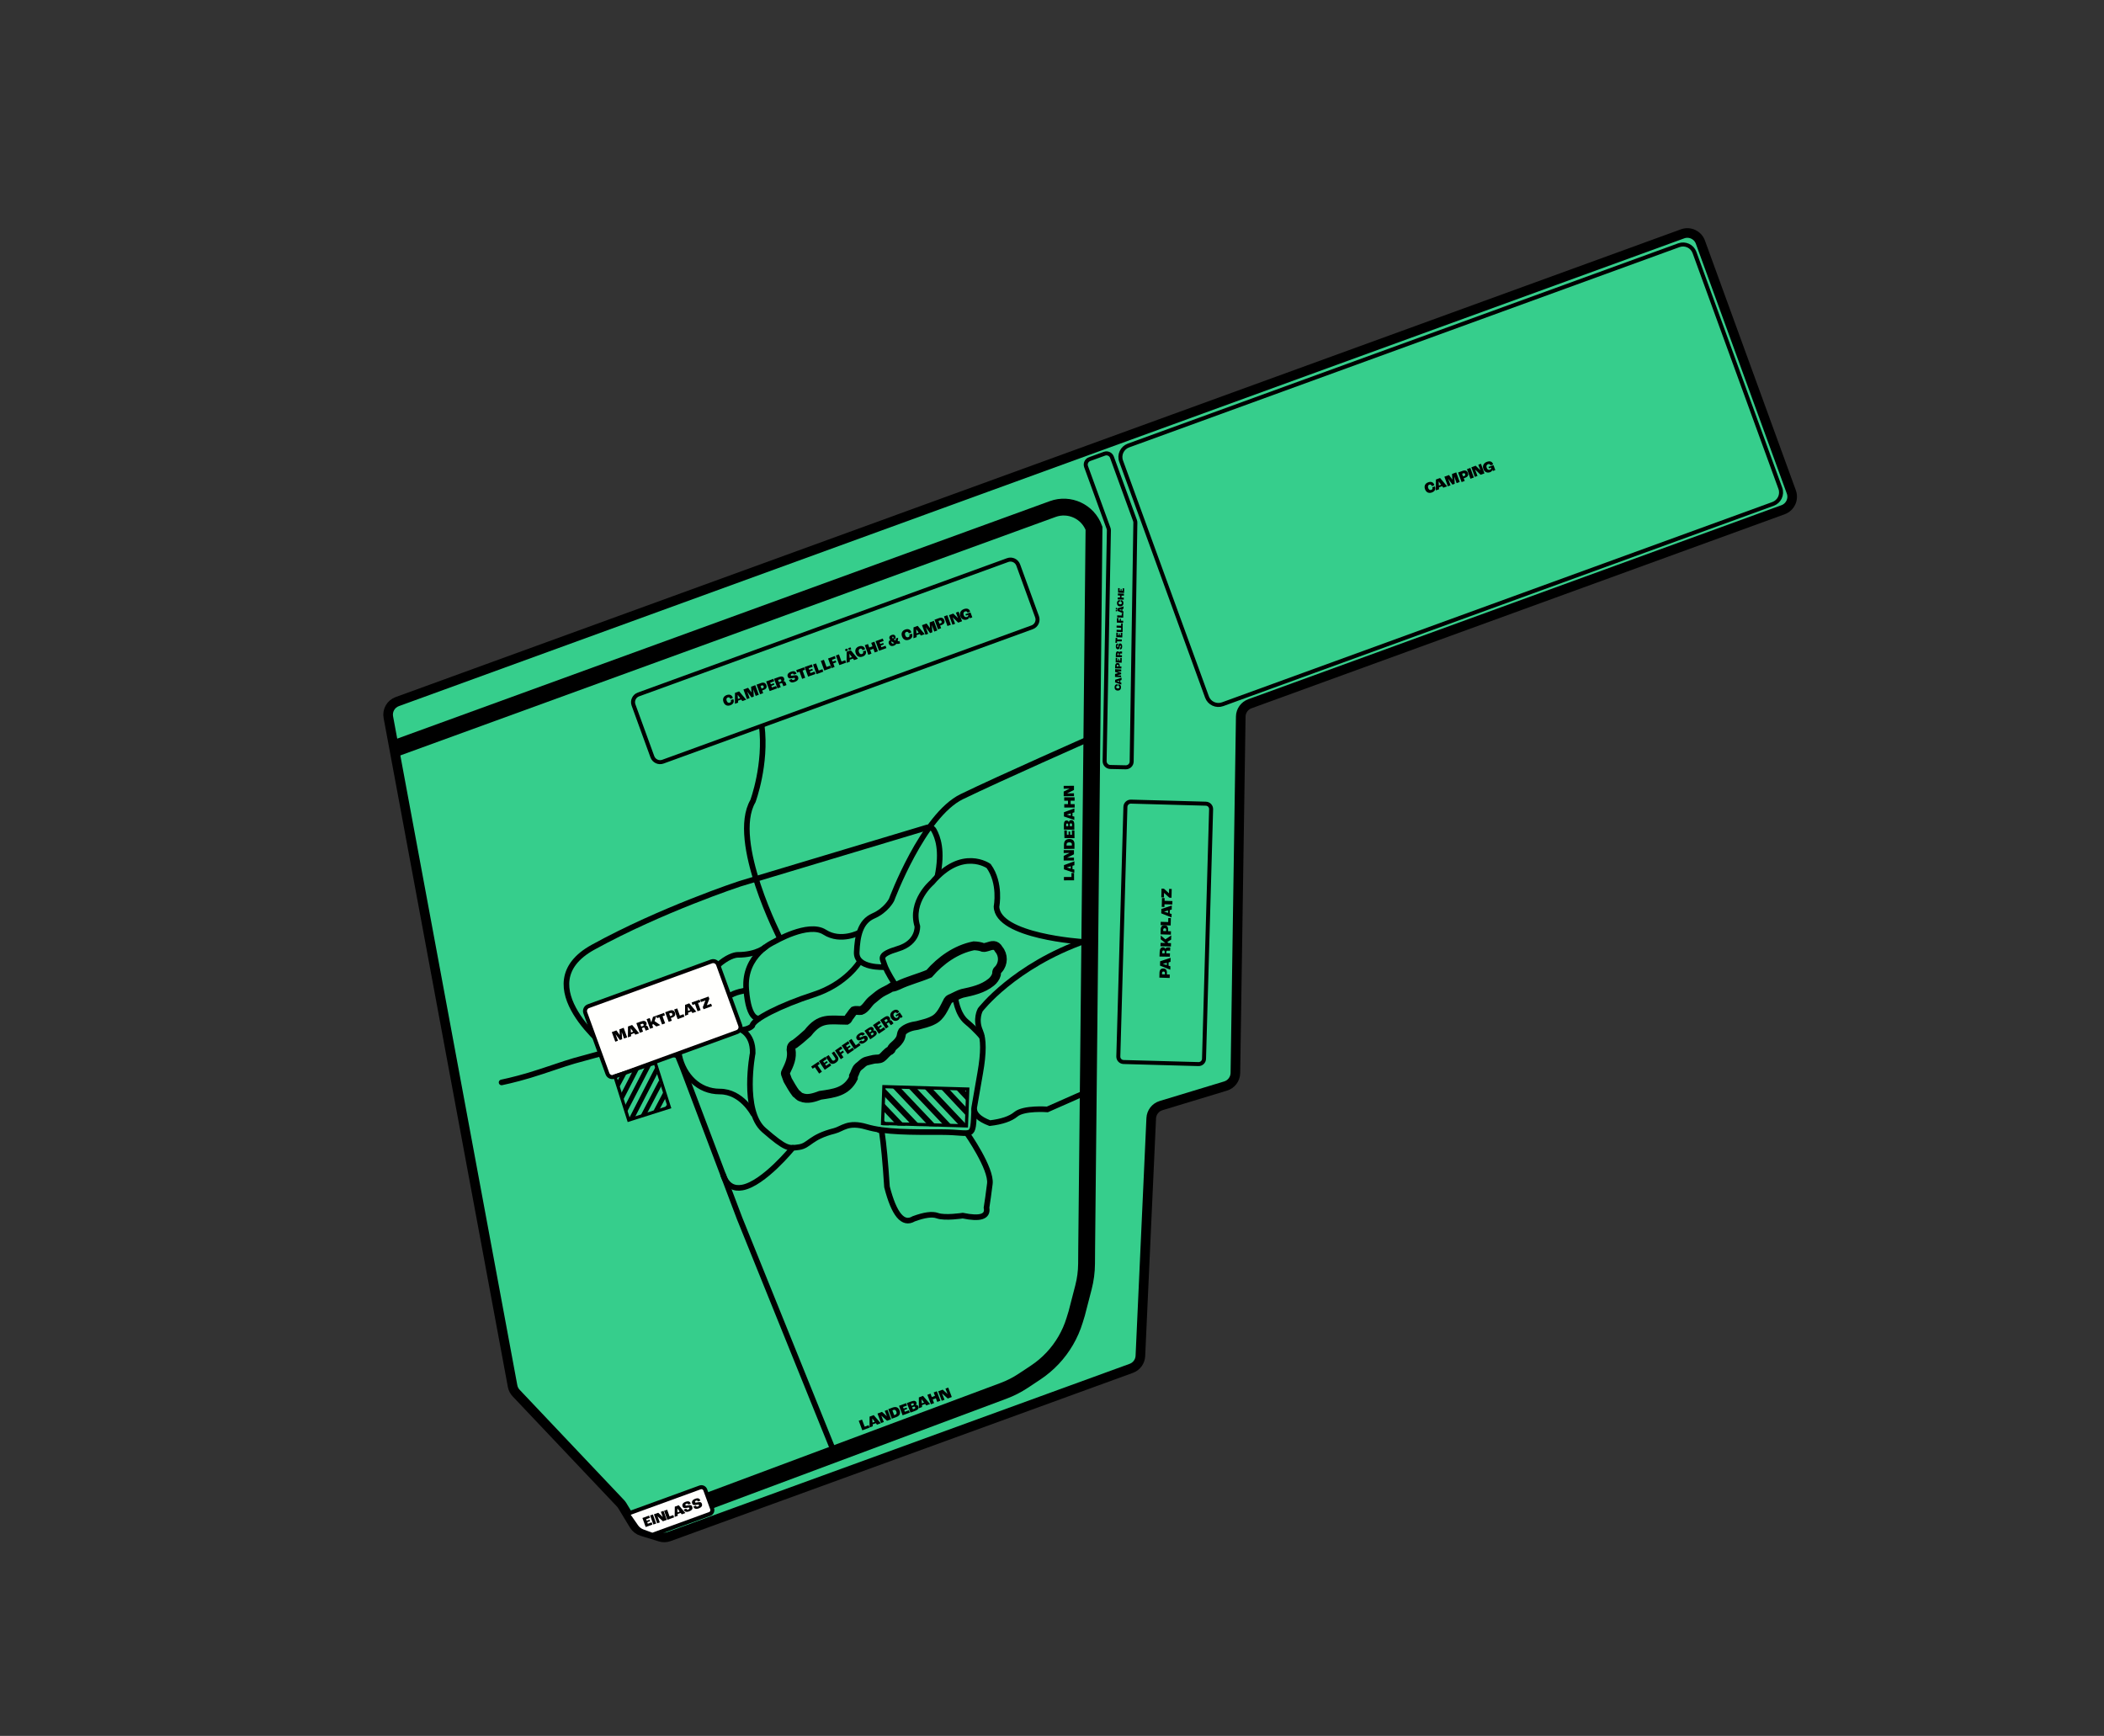 <?xml version="1.0" encoding="UTF-8"?>
<svg width="3500px" height="2888px" viewBox="0 0 3500 2888" version="1.1" xmlns="http://www.w3.org/2000/svg" xmlns:xlink="http://www.w3.org/1999/xlink">
    <rect x="0" y="0" width="3500" height="2888" fill="#333333" stroke="none"/>
    <title>Artboard</title>
    <defs>
        <rect id="path-1" x="7.342" y="26.67" width="162" height="71"></rect>
    </defs>
    <g id="Artboard" stroke="none" stroke-width="1" fill="none" fill-rule="evenodd">
        <g id="g14" transform="translate(1892, 1496) scale(-1, 1) rotate(200) translate(-1892, -1496)translate(638, 766)">
            <g id="g550" transform="translate(-0, 0)" fill="#36CE8C" stroke="#000000" stroke-width="16">
                <path d="M159.184,0 L977.52,0 C986.836,0 995.238,5.601 998.82,14.199 L1151.024,379.65 C1154.781,388.672 1163.819,394.347 1173.581,393.816 L1285.527,387.709 C1295.548,387.162 1304.774,393.153 1308.345,402.527 L1519.527,956.665 C1522.936,965.608 1531.515,971.517 1541.088,971.517 L2484.928,971.517 C2497.67,971.517 2508,981.843 2508,994.581 L2508,1436.936 C2508,1449.674 2497.67,1460 2484.928,1460 L209.483,1460 C198.206,1460 188.582,1451.852 186.725,1440.733 L0.315,324.286 C-0.417,319.902 0.134,315.4 1.902,311.322 L102.287,79.689 C102.938,78.186 103.427,76.618 103.746,75.013 L111.139,37.803 C112.24,32.261 115.336,27.318 119.843,23.908 L145.258,4.676 C149.267,1.642 154.156,0 159.184,0 Z" id="path552"></path>
            </g>
            <g id="g20" transform="translate(878.854, 452.551)" stroke="#000000" stroke-width="9.333">
                <path d="M186.625,4.713 L169.736,3.699 L114.835,2.97093309e-13 C114.835,2.97093309e-13 79.125,16.215 62.804,10.295 C51.922,6.348 36.696,6.675 17.126,11.274 C2.245,24.074 -2.938,35.187 1.576,44.612 C1.801,45.082 11.55,62.059 30.822,95.544 C47.599,124.612 55.492,146.298 54.502,160.604 C53.019,182.063 66.61,193.87 66.61,193.87 C66.61,193.87 143.77,243.447 271.379,241.968 L279.358,242" id="path22"></path>
            </g>
            <g id="g24" transform="translate(801.178, 694.287)" stroke="#000000" stroke-width="9.333">
                <path d="M2.95563688e-14,34.292 L24.987,42.41 C21.298,60.136 19.7,72.195 20.194,78.588 C20.933,88.177 15.167,96.429 50.642,94.448 C86.116,92.468 93.506,118.559 93.506,118.559 C95.723,162.08 141.416,178.719 141.416,178.719 C208.669,217.077 239.241,172.138 239.241,172.138 C248.849,138.206 228.532,104.462 228.532,104.462 C212.273,57.252 343.452,7.65362018e-14 343.452,7.65362018e-14" id="path26"></path>
            </g>
            <g id="g28" transform="translate(783.485, 767.874)" stroke="#000000" stroke-width="9.333">
                <path d="M36.066,0 C36.066,0 -8.803,13.576 1.551,38.746 C11.906,63.915 24.479,84.644 48.145,86.125 C59.979,86.866 69.408,90.566 75.879,94.083 C82.351,97.599 85.864,100.93 85.864,100.93 C85.864,100.93 182.75,214.936 254.491,222.339 C326.231,229.742 491.353,240.731 491.353,240.731" id="path30"></path>
            </g>
            <g id="g32" transform="translate(585.567, 758.857)" stroke="#000000" stroke-width="9.333">
                <path d="M216,77.234 C216,77.234 180.417,71.801 160.807,97.557 C141.196,123.312 76.278,111.113 76.278,111.113 C76.278,111.113 21.503,108.401 5.95,53.501 C-9.603,-1.399 10.251,0.003 10.251,0.003" id="path34"></path>
            </g>
            <g id="g36" transform="translate(559.566, 749.442)" stroke="#000000" stroke-width="9.333">
                <path d="M225,41 C225,41 191.582,13.475 134.047,15.541 C76.512,17.606 25.16,11.409 20.431,1.77 C20.431,1.77 13.885,-2.212 0,1.77" id="path38"></path>
            </g>
            <g id="g40" transform="translate(532.457, 460.748)" stroke="#000000" stroke-width="9.333">
                <path d="M24.255,294.143 C24.255,294.143 45.261,279.467 32.579,247.338 C32.579,247.338 -17.361,163.646 6.42,120.806 C30.2,77.969 34.564,77.709 51.623,74.109 C68.682,70.51 74.618,83.669 116.062,79.388 C129.971,77.951 142.459,86.735 168.525,67.457 C194.591,48.179 235.035,33.949 284.426,15.972 C333.816,-2.004 326.909,-14.387 346.978,33.506 C347.166,33.954 347.495,34.331 347.718,34.722" id="path42"></path>
            </g>
            <g id="g44" transform="translate(697.635, 322.546)" stroke="#000000" stroke-width="9.333">
                <path d="M156.943,137.879 C156.943,137.879 175.391,69.005 163.842,46.485 C156.142,31.471 149.879,19.655 145.052,11.038 C142.646,-4.029 128.738,-3.671 103.329,12.113 C103.329,12.113 73.855,17.92 63.622,26.526 C56.799,32.264 43.89,35.092 24.896,35.012 C4.533,31.079 -3.339,52.788 1.282,100.14 C12.705,139.231 20.465,168.971 24.56,189.362 C24.687,189.993 23.261,191.784 20.281,194.736" id="path46"></path>
            </g>
            <g id="g48" transform="translate(440.339, 44.845)" stroke="#000000" stroke-width="9.333">
                <polyline id="path50" transform="translate(15.335, 353.389) rotate(2) translate(-15.335, -353.389)" points="12.335 -0.111 12.335 412.482 18.335 679.803 18.335 706.889"></polyline>
            </g>
            <g id="g52" transform="translate(449.595, 503.332)" stroke="#000000" stroke-linecap="round" stroke-width="9.333">
                <path d="M124.296,34.111 C124.296,34.111 58.292,-5.515 22.736,0.652 C9.353,2.973 -0.377,11.447 0.011,31.298" id="path54"></path>
            </g>
            <g id="g52" transform="translate(559.122, 809.952)" stroke="#000000" stroke-width="9.333">
                <path d="M87.408,57.222 C87.408,57.222 69.445,49.168 38.454,60.448 C33.953,62.086 20.577,63.452 1.35649547e-14,54.839" id="path54"></path>
                <path d="M32.559,1.28581191e-13 C32.559,1.28581191e-13 10.273,4.511 1.1,0.221" id="path54"></path>
            </g>
            <g id="g56" transform="translate(155.904, 613.161)" stroke="#000000" stroke-linecap="round" stroke-width="9.333">
                <path d="M375.468,-1.23235924e-13 C375.468,-1.23235924e-13 369.915,41.338 336.111,53.642 C302.307,65.945 288.645,99.659 292.887,132.484 C292.887,132.484 238.208,172.944 202.43,177.605 C185.69,179.786 154.19,182.421 125.409,184.607 C108.502,185.892 75.372,185.83 47.508,187.426 C21.434,188.919 1.22849717e-14,192.114 1.22849717e-14,192.114" id="path58"></path>
            </g>
            <g id="g60" transform="translate(399.18, 771.555)" stroke="#E30613" stroke-width="2.667">
                <path d="M33,44 C33,44 1.516,16.538 0,0" id="path62"></path>
            </g>
            <g id="g64" transform="translate(357.774, 791.267)" stroke="#E30613" stroke-width="2.667">
                <path d="M69,28 C69,28 9.989,23.611 3.59877616e-14,-5.54277661e-14" id="path66"></path>
            </g>
            <g id="g68" transform="translate(308.869, 793.669)" stroke="#000000" stroke-width="9.333">
                <path d="M34.47,-6.87794134e-14 C34.47,-6.87794134e-14 -61.553,150.945 66.934,170.92 C195.422,190.895 332.764,186.615 332.764,186.615 L657.111,168.087 C661.835,167.818 665.72,164.27 666.38,159.596 C668.158,146.978 669.112,123.676 645.17,85.098" id="path70"></path>
            </g>
            <g id="g72" transform="translate(1134.103, 436.815)" stroke="#000000" stroke-width="6.667">
                <path d="M286.367,391.874 L133.251,5.67 C131.425,1.064 126.207,-1.191 121.596,0.632 L5.676,46.484 C1.065,48.308 -1.193,53.521 0.634,58.126 L153.748,444.33 C155.575,448.936 160.794,451.191 165.405,449.368 L281.324,403.516 C285.935,401.693 288.193,396.48 286.367,391.874 Z" id="path74"></path>
            </g>
            <g id="g76" transform="translate(648.895, 638.444)" fill="#000000" fill-rule="nonzero">
                <polygon id="path78" points="5.334 12.339 1.069 11.266 0 15.496 13.931 19 15 14.77 10.735 13.698 13.853 1.359 8.452 0"></polygon>
            </g>
            <g id="g80" transform="translate(663.958, 641.143)" fill="#000000" fill-rule="nonzero">
                <polygon id="path82" points="-1.77985097e-13 16.87 12.487 20 13.553 15.794 6.614 14.056 7.343 11.183 12.529 12.483 13.198 9.842 8.013 8.542 8.761 5.595 15.933 7.392 17 3.187 4.28 -1.21787187e-13"></polygon>
            </g>
            <g id="g84" transform="translate(677.142, 645.527)" fill="#000000" fill-rule="nonzero">
                <path d="M2.543,5.299 L0,15.058 L5.584,16.42 L8.042,6.983 C8.548,5.043 9.978,4.49 11.753,4.924 C13.528,5.358 14.517,6.5 14.012,8.44 L11.553,17.877 L16.158,19 L18.701,9.241 C19.901,4.636 17.43,1.622 12.439,0.405 C7.448,-0.814 3.744,0.693 2.543,5.299" id="path86"></path>
            </g>
            <g id="g88" transform="translate(695.265, 648.568)" fill="#000000" fill-rule="nonzero">
                <polygon id="path90" points="0 16.909 11.712 20 12.728 15.786 6.295 14.089 7.069 10.877 12.251 12.244 13 9.135 7.818 7.766 9.353 1.393 4.074 0"></polygon>
            </g>
            <g id="g92" transform="translate(708.559, 652.579)" fill="#000000" fill-rule="nonzero">
                <polygon id="path94" points="-3.85136161e-15 16.87 12.487 20 13.553 15.794 6.614 14.056 7.343 11.183 12.529 12.483 13.198 9.842 8.013 8.542 8.761 5.595 15.933 7.392 17 3.187 4.28 2.16815719e-15"></polygon>
            </g>
            <g id="g96" transform="translate(722.26, 656.223)" fill="#000000" fill-rule="nonzero">
                <polygon id="path98" points="0 16.619 5.392 18 8.462 5.624 14.948 7.287 16 3.044 4.122 0"></polygon>
            </g>
            <g id="g100" transform="translate(735.614, 660.576)" fill="#000000" fill-rule="nonzero">
                <path d="M1.711,4.465 L6.588,5.657 C6.98,4.148 7.843,3.372 9.997,3.898 C12.124,4.417 12.433,5.347 12.217,6.176 C12.053,6.803 11.69,7.144 10.989,7.186 C10.289,7.229 8.706,7.057 7.389,6.922 C5.832,6.755 4.003,6.683 2.828,7.064 C1.537,7.469 0.606,8.5 0.181,10.132 C-0.662,13.372 1.433,16.236 6.647,17.509 C12.482,18.935 14.796,17.147 15.737,13.531 L11.017,12.378 C10.618,13.909 9.6,14.543 7.783,14.099 C6.019,13.668 5.438,12.832 5.667,11.952 C5.836,11.3 6.142,10.972 6.719,10.874 C7.322,10.779 8.911,10.929 10.423,11.056 C12.388,11.242 13.841,11.276 14.958,11.015 C16.379,10.641 17.361,9.624 17.78,8.015 C18.546,5.076 17.539,2.052 11.054,0.467 C4.701,-1.083 2.489,1.475 1.711,4.465" id="path102"></path>
            </g>
            <g id="g104" transform="translate(752.617, 662.933)" fill="#000000" fill-rule="nonzero">
                <path d="M11.131,5.646 C12.354,5.958 12.858,6.812 12.562,7.997 C12.317,8.983 11.484,9.442 10.186,9.111 L7.738,8.486 L8.608,5.003 L11.131,5.646 Z M9.437,11.685 C10.636,11.991 11.185,12.668 10.914,13.753 C10.643,14.839 9.824,15.249 8.425,14.892 L6.278,14.344 L7.09,11.087 L9.437,11.685 Z M-5.75976623e-14,16.61 L7.543,18.533 C12.438,19.78 14.721,18.403 15.345,15.903 C15.767,14.212 15.395,12.613 13.76,11.714 L13.766,11.689 C15.966,11.819 17.343,10.558 17.808,8.692 C18.551,5.712 17.232,3.336 12.163,2.045 L4.144,-6.4737953e-14 L-5.75976623e-14,16.61 Z" id="path106"></path>
            </g>
            <g id="g108" transform="translate(769.052, 666.743)" fill="#000000" fill-rule="nonzero">
                <polygon id="path110" points="0 16.87 12.487 20 13.553 15.794 6.614 14.056 7.343 11.182 12.529 12.483 13.198 9.841 8.013 8.542 8.761 5.594 15.933 7.391 17 3.186 4.28 0"></polygon>
            </g>
            <g id="g112" transform="translate(783.175, 670.784)" fill="#000000" fill-rule="nonzero">
                <path d="M9.808,10.573 C11.163,10.921 11.703,11.701 11.381,13.006 C11.076,14.236 10.213,14.762 8.734,14.382 L6.318,13.762 L7.269,9.921 L9.808,10.573 Z M-2.7481428e-14,16.518 L7.714,18.499 C12.841,19.815 15.457,18.459 16.222,15.37 C16.707,13.412 16.272,11.779 14.597,10.816 L14.609,10.764 C16.612,10.825 17.571,9.603 18.005,7.846 L19,3.828 L13.726,2.475 L12.725,6.515 C12.396,7.846 11.803,8.228 10.62,7.925 L7.935,7.235 L9.389,1.36 L4.089,2.73543548e-13 L-2.7481428e-14,16.518 Z" id="path114"></path>
            </g>
            <g id="g116" transform="translate(801.203, 676.96)" fill="#000000" fill-rule="nonzero">
                <path d="M0.346,6.578 C-1.011,12.057 1.709,16.232 6.992,17.588 C11.83,18.83 15.304,17.208 16.231,13.465 C16.324,13.086 16.417,12.602 16.456,12.344 L12.086,11.223 C12.055,11.457 11.999,11.682 11.95,11.882 C11.557,13.467 9.962,13.967 8.333,13.548 C6.162,12.99 4.998,11.007 5.757,7.941 C6.505,4.925 8.458,3.823 10.557,4.361 C12.062,4.748 13.226,5.982 12.866,7.439 L12.822,7.615 L9.268,6.703 L8.677,9.092 L16.921,11.208 L19,2.813 L14.927,1.768 C14.851,2.174 14.615,3.343 14.36,4.376 L14.335,4.369 C14.307,2.464 12.841,0.965 10.299,0.312 C5.634,-0.886 1.628,1.401 0.346,6.578" id="path118"></path>
            </g>
            <g id="g120" transform="translate(719.248, 1264.783)" fill="#000000" fill-rule="nonzero">
                <path d="M0,8.973 C0,14.707 3.481,18 8.92,18 C14.205,18 16.974,15 16.974,11.044 C16.974,10.699 16.974,10.22 16.949,9.956 L12.375,9.956 C12.401,10.22 12.401,10.46 12.401,10.566 C12.401,12.637 11.079,13.646 9.326,13.646 C7.166,13.646 5.667,11.999 5.667,8.973 C5.667,5.894 7.217,4.353 9.326,4.353 C11.182,4.353 12.426,5.39 12.426,7.327 C12.426,7.407 12.426,7.566 12.401,7.885 L16.974,7.885 C17,7.539 17,7.221 17,7.008 C17,2.92 14.179,0 8.92,0 C3.177,0 0,3.478 0,8.973" id="path122"></path>
            </g>
            <g id="g124" transform="translate(736.074, 1264.466)" fill="#000000" fill-rule="nonzero">
                <path d="M11.44,5.917 L9.519,12.402 L9.44,12.402 L7.493,5.917 L11.44,5.917 Z M12.293,3.049 L6.639,3.049 L5.734,0 L0,0 L6.32,17 L13.679,17 L20,0 L13.2,0 L12.293,3.049 Z" id="path126"></path>
            </g>
            <g id="g128" transform="translate(757.573, 1264.972)" fill="#000000" fill-rule="nonzero">
                <polygon id="path130" points="0 17 8.188 17 10.822 7.931 10.874 7.931 13.509 17 21 17 21 0 15.472 0 15.549 11.368 15.497 11.368 12.14 0 8.11 0 4.727 11.368 4.675 11.368 4.753 0 0 0"></polygon>
            </g>
            <g id="g132" transform="translate(780.822, 1265.052)" fill="#000000" fill-rule="nonzero">
                <path d="M7.873,7.983 C9.288,7.983 10.086,8.68 10.086,10.36 C10.086,11.936 9.238,12.763 7.667,12.763 L5.532,12.763 L5.532,7.983 L7.873,7.983 Z M0,17 L7.693,17 C12.453,17 15,14.959 15,10.8 C15,6.95 12.968,4.753 8.183,4.753 L5.532,4.753 L5.532,0 L0,0 L0,17 Z" id="path134"></path>
            </g>
            <g id="g136" transform="translate(797.627, 1264.62)" fill="#000000" fill-rule="nonzero">
                <polygon id="path138" points="0 17 12.762 17 12.762 12.764 5.669 12.764 5.669 9.869 10.969 9.869 10.969 7.208 5.669 7.208 5.669 4.236 13 4.236 13 0 0 0"></polygon>
            </g>
            <g id="g140" transform="translate(811.463, 1264.359)" fill="#000000" fill-rule="nonzero">
                <path d="M8.368,8.81 C9.815,8.81 10.553,9.43 10.553,10.774 C10.553,12.04 9.815,12.764 8.237,12.764 L5.657,12.764 L5.657,8.81 L8.368,8.81 Z M0,17 L8.237,17 C13.71,17 16,15.036 16,11.858 C16,9.844 15.158,8.371 13.236,7.854 L13.236,7.803 C15.263,7.364 15.92,5.943 15.92,4.134 L15.92,0 L10.29,0 L10.29,4.159 C10.29,5.529 9.79,6.046 8.526,6.046 L5.657,6.046 L5.657,0 L0,0 L0,17 Z" id="path142"></path>
            </g>
            <g id="g144" transform="translate(834.104, 1264.664)" fill="#000000" fill-rule="nonzero">
                <path d="M0.052,6.238 L4.919,6.238 C4.919,4.646 5.54,3.663 7.689,3.663 C9.813,3.663 10.33,4.513 10.33,5.388 C10.33,6.052 10.07,6.477 9.423,6.689 C8.776,6.902 7.249,7.115 5.981,7.3 C4.479,7.512 2.745,7.885 1.735,8.548 C0.621,9.264 -6.73238977e-14,10.513 -6.73238977e-14,12.239 C-6.73238977e-14,15.663 2.667,18 7.87,18 C13.695,18 15.43,15.663 15.43,11.84 L10.718,11.84 C10.718,13.459 9.916,14.336 8.103,14.336 C6.343,14.336 5.592,13.646 5.592,12.716 C5.592,12.026 5.799,11.628 6.317,11.389 C6.861,11.149 8.388,10.911 9.838,10.672 C11.728,10.38 13.099,10.061 14.084,9.53 C15.327,8.814 16,7.566 16,5.867 C16,2.761 14.316,-3.99900685e-14 7.845,-3.99900685e-14 C1.502,-3.99900685e-14 0.052,3.079 0.052,6.238" id="path146"></path>
            </g>
            <g id="g148" transform="translate(851.08, 1265.202)" fill="#000000" fill-rule="nonzero">
                <polygon id="path150" points="4.287 12.659 0 12.659 0 17 14 17 14 12.659 9.714 12.659 9.714 0 4.287 0"></polygon>
            </g>
            <g id="g152" transform="translate(865.976, 1265.283)" fill="#000000" fill-rule="nonzero">
                <polygon id="path154" points="0 17 12.762 17 12.762 12.764 5.669 12.764 5.669 9.869 10.969 9.869 10.969 7.208 5.669 7.208 5.669 4.236 13 4.236 13 0 0 0"></polygon>
            </g>
            <g id="g156" transform="translate(880.53, 1264.425)" fill="#000000" fill-rule="nonzero">
                <polygon id="path158" points="0 17 5.448 17 5.448 4.341 12 4.341 12 0 0 0"></polygon>
            </g>
            <g id="g160" transform="translate(894.798, 1265.616)" fill="#000000" fill-rule="nonzero">
                <polygon id="path162" points="0 17 5.448 17 5.448 4.341 12 4.341 12 0 0 0"></polygon>
            </g>
            <g id="g164" transform="translate(907.442, 1265.271)" fill="#000000" fill-rule="nonzero">
                <polygon id="path166" points="0 17 12 17 12 12.764 5.408 12.764 5.408 9.533 10.717 9.533 10.717 6.407 5.408 6.407 5.408 0 0 0"></polygon>
            </g>
            <g id="g168" transform="translate(921.369, 1265.523)" fill="#000000" fill-rule="nonzero">
                <polygon id="path170" points="0 17 5.448 17 5.448 4.341 12 4.341 12 0 0 0"></polygon>
            </g>
            <path d="M948.935,1283.397 L944.801,1283.397 L944.801,1286.941 L948.935,1286.941 L948.935,1283.397 Z M945.469,1270.953 L943.549,1277.542 L943.469,1277.542 L941.522,1270.953 L945.469,1270.953 Z M943.255,1283.397 L939.121,1283.397 L939.121,1286.941 L943.255,1286.941 L943.255,1283.397 Z M946.322,1268.039 L940.668,1268.039 L939.763,1264.941 L934.029,1264.941 L940.349,1282.215 L947.708,1282.215 L954.029,1264.941 L947.229,1264.941 L946.322,1268.039 Z" id="path172" fill="#000000" fill-rule="nonzero"></path>
            <g id="g174" transform="translate(953.684, 1265.654)" fill="#000000" fill-rule="nonzero">
                <path d="M0,8.973 C0,14.707 3.481,18 8.92,18 C14.205,18 16.974,15 16.974,11.044 C16.974,10.699 16.974,10.22 16.949,9.956 L12.375,9.956 C12.401,10.22 12.401,10.46 12.401,10.566 C12.401,12.637 11.079,13.646 9.326,13.646 C7.166,13.646 5.667,11.999 5.667,8.973 C5.667,5.894 7.217,4.353 9.326,4.353 C11.182,4.353 12.426,5.39 12.426,7.327 C12.426,7.407 12.426,7.566 12.401,7.885 L16.974,7.885 C17,7.539 17,7.221 17,7.008 C17,2.92 14.179,0 8.92,0 C3.177,0 0,3.478 0,8.973" id="path176"></path>
            </g>
            <g id="g178" transform="translate(972.479, 1265.166)" fill="#000000" fill-rule="nonzero">
                <polygon id="path180" points="0 17 5.648 17 5.648 10.877 11.351 10.877 11.351 17 17 17 17 0 11.351 0 11.351 6.536 5.648 6.536 5.648 0 0 0"></polygon>
            </g>
            <g id="g182" transform="translate(991.567, 1265.331)" fill="#000000" fill-rule="nonzero">
                <polygon id="path184" points="0 17 12.762 17 12.762 12.764 5.669 12.764 5.669 9.869 10.969 9.869 10.969 7.208 5.669 7.208 5.669 4.236 13 4.236 13 0 0 0"></polygon>
            </g>
            <g id="g186" transform="translate(1010.895, 1264.868)" fill="#000000" fill-rule="nonzero">
                <path d="M8.882,13.301 C8.882,12.797 8.987,12.239 9.197,11.655 C10.507,11.868 10.926,12.451 10.926,13.487 C10.926,14.151 10.612,14.708 9.904,14.708 C9.197,14.708 8.882,14.124 8.882,13.301 M7.284,3.691 C7.808,3.691 8.305,3.77 8.803,3.955 C7.65,5.151 6.629,6.478 5.79,7.965 L5.712,7.965 C5.057,7.805 4.716,7.194 4.716,6.372 C4.716,4.859 5.659,3.691 7.284,3.691 M18,4.195 L17.975,0.159 C17.764,0.106 17.293,0.027 16.716,0.027 C15.014,0.027 13.389,0.478 11.764,1.487 C10.271,0.531 8.567,0 6.707,0 C1.939,0 0,2.868 0,6 C0,8.363 1.336,10.566 4.402,10.991 C4.035,11.974 3.852,12.823 3.852,13.54 C3.852,16.009 5.45,18 9.275,18 C13.049,18 14.515,16.115 14.515,13.778 C14.515,11.416 13.074,9.77 10.245,9.664 L10.219,9.637 C10.794,8.708 11.502,7.832 12.314,7.036 C12.891,7.965 13.362,9 13.651,10.115 L17.948,10.115 C17.267,8.124 16.323,6.319 15.196,4.805 C16.009,4.381 16.795,4.168 17.476,4.168 C17.607,4.168 17.791,4.168 18,4.195" id="path188"></path>
            </g>
            <g id="g190" transform="translate(1035.617, 1265.63)" fill="#000000" fill-rule="nonzero">
                <path d="M0,8.973 C0,14.707 3.481,18 8.92,18 C14.205,18 16.974,15 16.974,11.044 C16.974,10.699 16.974,10.22 16.949,9.956 L12.375,9.956 C12.401,10.22 12.401,10.46 12.401,10.566 C12.401,12.637 11.079,13.646 9.326,13.646 C7.166,13.646 5.667,11.999 5.667,8.973 C5.667,5.894 7.217,4.353 9.326,4.353 C11.182,4.353 12.426,5.39 12.426,7.327 C12.426,7.407 12.426,7.566 12.401,7.885 L16.974,7.885 C17,7.539 17,7.221 17,7.008 C17,2.92 14.179,0 8.92,0 C3.177,0 0,3.478 0,8.973" id="path192"></path>
            </g>
            <g id="g194" transform="translate(1052.443, 1265.312)" fill="#000000" fill-rule="nonzero">
                <path d="M11.44,5.917 L9.519,12.402 L9.44,12.402 L7.493,5.917 L11.44,5.917 Z M12.293,3.049 L6.639,3.049 L5.734,0 L0,0 L6.32,17 L13.679,17 L20,0 L13.2,0 L12.293,3.049 Z" id="path196"></path>
            </g>
            <g id="g198" transform="translate(1073.258, 1263.939)" fill="#000000" fill-rule="nonzero">
                <polygon id="path200" points="0 17 8.188 17 10.822 7.931 10.874 7.931 13.509 17 21 17 21 0 15.472 0 15.549 11.368 15.497 11.368 12.14 0 8.11 0 4.727 11.368 4.675 11.368 4.753 0 0 0"></polygon>
            </g>
            <g id="g202" transform="translate(1095.909, 1265.3)" fill="#000000" fill-rule="nonzero">
                <path d="M7.873,7.983 C9.288,7.983 10.086,8.68 10.086,10.36 C10.086,11.936 9.238,12.763 7.667,12.763 L5.532,12.763 L5.532,7.983 L7.873,7.983 Z M0,17 L7.693,17 C12.453,17 15,14.959 15,10.8 C15,6.95 12.968,4.753 8.183,4.753 L5.532,4.753 L5.532,0 L0,0 L0,17 Z" id="path204"></path>
            </g>
            <polygon id="path206" fill="#000000" fill-rule="nonzero" points="1112.583 1282.126 1118.583 1282.126 1118.583 1265.126 1112.583 1265.126"></polygon>
            <g id="g208" transform="translate(1121.137, 1264.267)" fill="#000000" fill-rule="nonzero">
                <polygon id="path210" points="0 17 7.621 17 12.387 7.285 12.438 7.285 12.285 17 17 17 17 0 10.169 0 4.537 11.446 4.511 11.446 4.69 0 0 0"></polygon>
            </g>
            <g id="g212" transform="translate(1138.366, 1264.232)" fill="#000000" fill-rule="nonzero">
                <path d="M0,8.761 C0,14.549 3.814,18 9.52,18 C14.747,18 17.867,15.505 17.867,11.549 C17.867,11.15 17.84,10.646 17.813,10.381 L13.093,10.381 C13.12,10.62 13.12,10.859 13.12,11.071 C13.12,12.744 11.627,13.647 9.867,13.647 C7.52,13.647 5.84,11.974 5.84,8.735 C5.84,5.549 7.546,3.956 9.814,3.956 C11.44,3.956 12.934,4.885 12.934,6.425 L12.934,6.611 L9.094,6.611 L9.094,9.133 L18,9.133 L18,0.265 L13.601,0.265 C13.627,0.69 13.68,1.912 13.68,3 L13.653,3 C13.147,1.115 11.28,0 8.533,0 C3.493,0 0,3.293 0,8.761" id="path214"></path>
            </g>
            <g id="g216" transform="translate(1338.522, 1066.857)" fill="#000000" fill-rule="nonzero">
                <path d="M3.441,0.489 C0.275,1.756 -0.734,4.481 0.529,7.602 C1.757,10.634 4.056,11.56 6.239,10.686 C6.429,10.61 6.693,10.503 6.833,10.43 L5.771,7.807 C5.631,7.878 5.499,7.931 5.44,7.956 C4.297,8.413 3.433,7.878 3.027,6.872 C2.526,5.634 3.086,4.409 4.757,3.74 C6.456,3.059 7.666,3.608 8.156,4.817 C8.587,5.882 8.304,6.826 7.234,7.254 C7.19,7.271 7.103,7.307 6.92,7.363 L7.982,9.987 C8.179,9.925 8.355,9.855 8.472,9.807 C10.728,8.903 11.687,6.64 10.465,3.622 C9.132,0.327 6.474,-0.727 3.441,0.489" id="path218"></path>
            </g>
            <g id="g220" transform="translate(1342.48, 1074.63)" fill="#000000" fill-rule="nonzero">
                <path d="M7.614,7.37 L3.403,7.781 L3.385,7.739 L6.718,5.277 L7.614,7.37 Z M9.476,7.19 L8.193,4.193 L9.762,3.041 L8.46,0 L0,7.098 L1.67,11 L13,10.606 L11.456,6.999 L9.476,7.19 Z" id="path222"></path>
            </g>
            <g id="g224" transform="translate(1345.529, 1086.269)" fill="#000000" fill-rule="nonzero">
                <polygon id="path226" points="-6.86626263e-14 3.932 1.813 8.637 7.384 8.054 7.396 8.084 2.991 11.694 4.65 16 14 12.068 12.776 8.892 6.541 11.565 6.529 11.535 12.038 6.976 11.145 4.662 4.144 5.347 4.133 5.316 10.402 2.731 9.349 -1.11678884e-13"></polygon>
            </g>
            <g id="g228" transform="translate(1350.493, 1099.746)" fill="#000000" fill-rule="nonzero">
                <path d="M6.976,6.106 C7.303,6.886 7.089,7.479 6.129,7.851 C5.228,8.199 4.558,7.914 4.196,7.049 L3.702,5.871 L6.436,4.814 L6.976,6.106 Z M1.38873886e-13,3.758 L1.778,7.999 C2.879,10.625 4.635,11.578 7.013,10.658 C9.215,9.807 10.001,8.2 8.894,5.561 L8.281,4.101 L11,3.049 L9.722,-8.30970855e-14 L1.38873886e-13,3.758 Z" id="path230"></path>
            </g>
            <g id="g232" transform="translate(1354.822, 1108.63)" fill="#000000" fill-rule="nonzero">
                <polygon id="path234" points="0 3.891 2.731 11 5.028 10.031 3.51 6.08 5.081 5.418 6.215 8.37 7.657 7.761 6.523 4.808 8.135 4.128 9.702 8.211 12 7.242 9.219 0"></polygon>
            </g>
            <g id="g236" transform="translate(1358.042, 1116.887)" fill="#000000" fill-rule="nonzero">
                <path d="M6.417,6.749 C6.736,7.564 6.553,8.122 5.804,8.433 C5.097,8.724 4.53,8.477 4.182,7.587 L3.613,6.136 L5.819,5.223 L6.417,6.749 Z M-7.41468882e-15,3.927 L1.816,8.566 C3.024,11.649 4.625,12.485 6.398,11.75 C7.524,11.286 8.159,10.471 8.024,9.27 L8.053,9.259 C8.745,10.297 9.683,10.34 10.693,9.922 L13,8.967 L11.758,5.796 L9.437,6.756 C8.672,7.072 8.274,6.911 7.994,6.199 L7.362,4.584 L10.737,3.187 L9.488,1.61599821e-13 L-7.41468882e-15,3.927 Z" id="path238"></path>
            </g>
            <g id="g240" transform="translate(1363.659, 1130.072)" fill="#000000" fill-rule="nonzero">
                <path d="M5.205,0.346 L6.295,3.19 C7.159,2.824 7.83,2.963 8.312,4.218 C8.786,5.458 8.441,5.956 7.967,6.157 C7.606,6.309 7.318,6.255 7.059,5.926 C6.799,5.596 6.341,4.754 5.956,4.055 C5.505,3.225 4.915,2.298 4.329,1.86 C3.691,1.374 2.875,1.298 1.939,1.693 C0.082,2.478 -0.587,4.573 0.577,7.613 C1.882,11.016 3.537,11.493 5.609,10.617 L4.555,7.863 C3.677,8.235 3.022,7.967 2.616,6.908 C2.223,5.88 2.429,5.284 2.933,5.07 C3.307,4.912 3.569,4.941 3.813,5.188 C4.065,5.451 4.537,6.289 4.992,7.082 C5.573,8.119 6.053,8.847 6.56,9.3 C7.228,9.862 8.057,9.969 8.978,9.579 C10.662,8.867 11.781,7.249 10.332,3.469 C8.912,-0.237 6.918,-0.378 5.205,0.346" id="path242"></path>
            </g>
            <g id="g244" transform="translate(1365.512, 1141.922)" fill="#000000" fill-rule="nonzero">
                <polygon id="path246" points="3.488 2.741 2.482 0.393 0 1.333 3.284 9 5.766 8.061 4.76 5.713 12 2.972 10.727 0"></polygon>
            </g>
            <g id="g248" transform="translate(1370.127, 1147.755)" fill="#000000" fill-rule="nonzero">
                <polygon id="path250" points="0 3.891 2.73 11 5.028 10.031 3.51 6.08 5.08 5.418 6.214 8.37 7.656 7.76 6.523 4.808 8.134 4.128 9.702 8.211 12 7.242 9.219 0"></polygon>
            </g>
            <g id="g252" transform="translate(1373.632, 1155.961)" fill="#000000" fill-rule="nonzero">
                <polygon id="path254" points="0 3.884 1.233 7.065 8.148 4.173 9.63 8 12 7.008 9.285 0"></polygon>
            </g>
            <g id="g256" transform="translate(1376.026, 1162.539)" fill="#000000" fill-rule="nonzero">
                <polygon id="path258" points="0 3.884 1.233 7.065 8.147 4.172 9.629 8 12 7.008 9.285 0"></polygon>
            </g>
            <g id="g260" transform="translate(1379.305, 1170.137)" fill="#000000" fill-rule="nonzero">
                <polygon id="path262" points="0 3.928 2.838 11 5.259 10.021 3.701 6.137 5.548 5.391 6.803 8.519 8.59 7.797 7.336 4.669 11 3.189 9.72 0"></polygon>
            </g>
            <g id="g264" transform="translate(1382.78, 1178.172)" fill="#000000" fill-rule="nonzero">
                <polygon id="path266" points="0 3.884 1.233 7.066 8.148 4.174 9.63 8 12 7.008 9.286 0"></polygon>
            </g>
            <g id="g268" transform="translate(1384.059, 1184.77)" fill="#000000" fill-rule="nonzero">
                <path d="M3.995,12.212 L3.115,9.964 L1.209,10.753 L2.09,13 L3.995,12.212 Z M9.946,7.559 L5.995,7.98 L5.977,7.937 L9.105,5.412 L9.946,7.559 Z M2.786,9.123 L1.905,6.876 L-9.43143481e-15,7.663 L0.88,9.911 L2.786,9.123 Z M11.694,7.376 L10.489,4.3 L11.96,3.118 L10.739,1.39765744e-13 L2.801,7.279 L4.37,11.281 L15,10.877 L13.551,7.179 L11.694,7.376 Z" id="path270"></path>
            </g>
            <g id="g272" transform="translate(1390.164, 1197.046)" fill="#000000" fill-rule="nonzero">
                <path d="M3.441,0.489 C0.276,1.756 -0.734,4.481 0.529,7.601 C1.756,10.634 4.056,11.56 6.239,10.686 C6.429,10.61 6.693,10.503 6.833,10.429 L5.771,7.807 C5.632,7.878 5.499,7.931 5.441,7.956 C4.298,8.413 3.433,7.877 3.027,6.872 C2.526,5.633 3.086,4.409 4.757,3.74 C6.456,3.059 7.666,3.608 8.156,4.817 C8.587,5.881 8.304,6.825 7.234,7.253 C7.19,7.271 7.103,7.306 6.92,7.363 L7.983,9.987 C8.178,9.925 8.355,9.855 8.472,9.807 C10.729,8.903 11.687,6.64 10.465,3.621 C9.132,0.327 6.475,-0.727 3.441,0.489" id="path274"></path>
            </g>
            <g id="g276" transform="translate(1393.866, 1206.041)" fill="#000000" fill-rule="nonzero">
                <polygon id="path278" points="0 3.789 1.222 6.85 4.58 5.485 5.813 8.575 2.454 9.94 3.675 13 13 9.212 11.779 6.151 8.194 7.607 6.962 4.518 10.547 3.061 9.326 0"></polygon>
            </g>
            <g id="g280" transform="translate(1398.256, 1216.267)" fill="#000000" fill-rule="nonzero">
                <polygon id="path282" points="0 3.891 2.73 11 5.028 10.03 3.51 6.08 5.081 5.417 6.214 8.369 7.657 7.76 6.524 4.808 8.135 4.128 9.703 8.211 12 7.242 9.22 0"></polygon>
            </g>
            <g id="g284" transform="translate(1936.944, 1198.297)" fill="#000000" fill-rule="nonzero">
                <path d="M0,8.973 C0,14.707 3.481,18 8.92,18 C14.205,18 16.974,15 16.974,11.044 C16.974,10.699 16.974,10.22 16.949,9.956 L12.374,9.956 C12.401,10.22 12.401,10.46 12.401,10.566 C12.401,12.637 11.079,13.646 9.326,13.646 C7.166,13.646 5.667,11.999 5.667,8.973 C5.667,5.894 7.217,4.353 9.326,4.353 C11.181,4.353 12.426,5.39 12.426,7.327 C12.426,7.407 12.426,7.566 12.401,7.885 L16.974,7.885 C17,7.539 17,7.221 17,7.008 C17,2.92 14.178,0 8.92,0 C3.176,0 0,3.478 0,8.973" id="path286"></path>
            </g>
            <g id="g288" transform="translate(1953.172, 1199.261)" fill="#000000" fill-rule="nonzero">
                <path d="M11.44,5.917 L9.521,12.402 L9.439,12.402 L7.494,5.917 L11.44,5.917 Z M12.294,3.049 L6.639,3.049 L5.734,0 L0,0 L6.32,17 L13.68,17 L20,0 L13.2,0 L12.294,3.049 Z" id="path290"></path>
            </g>
            <g id="g292" transform="translate(1974.33, 1198.828)" fill="#000000" fill-rule="nonzero">
                <polygon id="path294" points="0 17 8.189 17 10.823 7.931 10.874 7.931 13.509 17 21 17 21 0 15.472 0 15.549 11.368 15.498 11.368 12.141 0 8.111 0 4.728 11.368 4.676 11.368 4.753 0 0 0"></polygon>
            </g>
            <g id="g296" transform="translate(1998.176, 1197.626)" fill="#000000" fill-rule="nonzero">
                <path d="M7.874,7.983 C9.289,7.983 10.087,8.681 10.087,10.36 C10.087,11.936 9.237,12.763 7.668,12.763 L5.532,12.763 L5.532,7.983 L7.874,7.983 Z M0,17 L7.693,17 C12.454,17 15,14.959 15,10.8 C15,6.95 12.968,4.753 8.183,4.753 L5.532,4.753 L5.532,0 L0,0 L0,17 Z" id="path298"></path>
            </g>
            <polygon id="path300" fill="#000000" fill-rule="nonzero" points="2013.911 1214.793 2019.911 1214.793 2019.911 1197.793 2013.911 1197.793"></polygon>
            <g id="g302" transform="translate(2021.867, 1198.216)" fill="#000000" fill-rule="nonzero">
                <polygon id="path304" points="0 17 7.621 17 12.386 7.285 12.438 7.285 12.286 17 17 17 17 0 10.17 0 4.538 11.446 4.511 11.446 4.69 0 0 0"></polygon>
            </g>
            <g id="g306" transform="translate(2039.693, 1196.899)" fill="#000000" fill-rule="nonzero">
                <path d="M0,8.761 C0,14.549 3.813,18 9.52,18 C14.747,18 17.867,15.505 17.867,11.549 C17.867,11.15 17.841,10.646 17.814,10.381 L13.094,10.381 C13.12,10.62 13.12,10.859 13.12,11.071 C13.12,12.744 11.627,13.647 9.867,13.647 C7.52,13.647 5.839,11.974 5.839,8.735 C5.839,5.549 7.547,3.956 9.813,3.956 C11.44,3.956 12.934,4.885 12.934,6.425 L12.934,6.611 L9.094,6.611 L9.094,9.133 L18,9.133 L18,0.265 L13.6,0.265 C13.627,0.69 13.68,1.912 13.68,3 L13.654,3 C13.148,1.115 11.28,0 8.534,0 C3.493,0 0,3.293 0,8.761" id="path308"></path>
            </g>
            <g id="g310" transform="translate(521.655, 56.127)" fill="#000000" fill-rule="nonzero">
                <polygon id="path312" points="0 16.942 5.819 17 5.955 4.383 12.953 4.452 13 0.128 0.183 0"></polygon>
            </g>
            <g id="g314" transform="translate(534.773, 56.464)" fill="#000000" fill-rule="nonzero">
                <path d="M11.377,5.982 L9.388,12.397 L9.308,12.396 L7.431,5.943 L11.377,5.982 Z M12.26,3.146 L6.608,3.09 L5.734,0.058 L0,0 L6.138,16.927 L13.498,17 L20,0.2 L13.2,0.131 L12.26,3.146 Z" id="path316"></path>
            </g>
            <g id="g318" transform="translate(555.081, 56.885)" fill="#000000" fill-rule="nonzero">
                <polygon id="path320" points="0 16.823 7.987 16.903 13.086 7.338 13.14 7.339 12.875 16.951 17.818 17 18 0.177 10.84 0.106 4.814 11.374 4.789 11.374 5.097 0.049 0.182 0"></polygon>
            </g>
            <g id="g322" transform="translate(574.42, 57.477)" fill="#000000" fill-rule="nonzero">
                <path d="M8.097,4.298 C9.993,4.317 11.316,5.566 11.283,8.6 C11.251,11.61 9.822,12.804 7.844,12.785 L5.788,12.764 L5.88,4.276 L8.097,4.298 Z M-7.84248354e-14,16.925 L7.478,16.999 C13.704,17.062 16.941,14.109 16.999,8.658 C17.061,2.946 14.018,0.138 8.169,0.079 L0.181,-4.25706225e-13 L-7.84248354e-14,16.925 Z" id="path324"></path>
            </g>
            <g id="g326" transform="translate(593.165, 56.704)" fill="#000000" fill-rule="nonzero">
                <polygon id="path328" points="0 16.872 12.589 17 12.633 12.795 5.636 12.724 5.667 9.851 10.895 9.904 10.923 7.264 5.695 7.21 5.725 4.261 12.956 4.336 13 0.131 0.178 0"></polygon>
            </g>
            <g id="g330" transform="translate(607.001, 56.443)" fill="#000000" fill-rule="nonzero">
                <path d="M8.558,3.786 C9.862,3.798 10.573,4.502 10.56,5.709 C10.549,6.712 9.824,7.347 8.439,7.334 L5.83,7.307 L5.868,3.759 L8.558,3.786 Z M8.305,9.98 C9.583,9.994 10.296,10.516 10.284,11.621 C10.272,12.727 9.547,13.312 8.056,13.297 L5.766,13.274 L5.801,9.955 L8.305,9.98 Z M2.83348675e-13,16.918 L8.042,16.999 C13.262,17.051 15.226,15.194 15.253,12.649 C15.271,10.926 14.515,9.478 12.655,8.996 L12.656,8.971 C14.899,8.581 15.98,7.048 16,5.148 C16.032,2.112 14.136,0.14 8.73,0.086 L0.182,2.2210814e-13 L2.83348675e-13,16.918 Z" id="path332"></path>
            </g>
            <g id="g334" transform="translate(622.772, 58.488)" fill="#000000" fill-rule="nonzero">
                <path d="M11.376,5.982 L9.387,12.397 L9.308,12.397 L7.43,5.943 L11.376,5.982 Z M12.26,3.146 L6.607,3.09 L5.733,0.058 L0,0 L6.138,16.927 L13.497,17 L20,0.2 L13.2,0.131 L12.26,3.146 Z" id="path336"></path>
            </g>
            <g id="g338" transform="translate(643.708, 57.799)" fill="#000000" fill-rule="nonzero">
                <polygon id="path340" points="0 16.829 5.59 16.887 5.653 10.824 11.297 10.881 11.232 16.943 16.823 17 17 0.171 11.41 0.114 11.342 6.585 5.699 6.527 5.767 0.058 0.177 0"></polygon>
            </g>
            <g id="g342" transform="translate(662.645, 57.11)" fill="#000000" fill-rule="nonzero">
                <polygon id="path344" points="0 16.823 7.987 16.902 13.087 7.338 13.14 7.339 12.876 16.95 17.819 17 18 0.177 10.84 0.106 4.814 11.374 4.788 11.374 5.097 0.049 0.181 0"></polygon>
            </g>
            <g id="g346" transform="translate(1149.956, 795.507)" fill="#000000" fill-rule="nonzero">
                <polygon id="path348" points="0 5.736 1.887 10.973 13.685 6.702 15.955 13 20 11.536 15.843 0"></polygon>
            </g>
            <g id="g350" transform="translate(1156.167, 807.06)" fill="#000000" fill-rule="nonzero">
                <path d="M12.411,12.27 L5.512,12.719 L5.485,12.646 L11.08,8.721 L12.411,12.27 Z M15.463,12.076 L13.556,6.993 L16.188,5.156 L14.253,3.83801776e-15 L-1.69689498e-13,11.382 L2.483,18 L21,17.984 L18.706,11.869 L15.463,12.076 Z" id="path352"></path>
            </g>
            <g id="g354" transform="translate(1160.842, 826.588)" fill="#000000" fill-rule="nonzero">
                <polygon id="path356" points="0 5.78 2.643 13.05 13.498 14.295 13.516 14.344 4.261 17.501 5.897 22 22 16.22 19.631 9.703 6.834 8.22 6.825 8.197 17.73 4.474 16.104 0"></polygon>
            </g>
            <g id="g358" transform="translate(1167.828, 844.533)" fill="#000000" fill-rule="nonzero">
                <path d="M15.078,8.696 C15.721,10.423 14.97,12.063 12.013,13.101 C9.08,14.129 7.423,13.252 6.753,11.451 L6.056,9.576 L14.327,6.675 L15.078,8.696 Z M-1.49503715e-13,5.785 L2.534,12.6 C4.644,18.271 8.639,20.171 13.95,18.308 C19.515,16.356 21.18,12.607 19.196,7.277 L16.49,-5.96462857e-14 L-1.49503715e-13,5.785 Z" id="path360"></path>
            </g>
            <g id="g362" transform="translate(1174.753, 861.135)" fill="#000000" fill-rule="nonzero">
                <polygon id="path364" points="0 5.928 4.182 18 8.106 16.523 5.781 9.813 8.462 8.804 10.198 13.817 12.662 12.889 10.925 7.876 13.675 6.841 16.077 13.774 20 12.296 15.741 0"></polygon>
            </g>
            <g id="g366" transform="translate(1178.773, 874.603)" fill="#000000" fill-rule="nonzero">
                <path d="M15.544,9.229 C15.981,10.458 15.554,11.379 14.392,11.806 C13.426,12.159 12.567,11.708 12.102,10.404 L11.226,7.947 L14.64,6.697 L15.544,9.229 Z M9.517,11.237 C9.947,12.441 9.692,13.3 8.628,13.689 C7.564,14.079 6.753,13.61 6.252,12.205 L5.484,10.048 L8.677,8.88 L9.517,11.237 Z M-6.34519386e-14,5.96 L2.699,13.535 C4.451,18.45 6.909,19.62 9.358,18.723 C11.016,18.116 12.144,16.881 11.963,14.962 L11.987,14.954 C13.135,16.916 14.977,17.375 16.807,16.706 C19.729,15.635 20.965,13.142 19.151,8.049 L16.281,1.66730301e-13 L-6.34519386e-14,5.96 Z" id="path368"></path>
            </g>
            <g id="g370" transform="translate(1186.265, 889.753)" fill="#000000" fill-rule="nonzero">
                <path d="M12.41,12.27 L5.512,12.719 L5.484,12.646 L11.08,8.722 L12.41,12.27 Z M15.462,12.076 L13.555,6.993 L16.187,5.156 L14.254,0 L0,11.383 L2.483,18 L21,17.984 L18.706,11.869 L15.462,12.076 Z" id="path372"></path>
            </g>
            <g id="g374" transform="translate(1191.88, 908.939)" fill="#000000" fill-rule="nonzero">
                <polygon id="path376" points="0 5.931 1.91 11.27 7.765 9.134 9.692 14.525 3.837 16.661 5.746 22 22 16.07 20.091 10.73 13.841 13.01 11.914 7.62 18.163 5.339 16.254 0"></polygon>
            </g>
            <g id="g378" transform="translate(1197.439, 927.135)" fill="#000000" fill-rule="nonzero">
                <polygon id="path380" points="0 5.78 2.643 13.051 13.499 14.296 13.516 14.344 4.261 17.502 5.897 22 22 16.22 19.631 9.703 6.834 8.221 6.826 8.197 17.73 4.474 16.104 0"></polygon>
            </g>
            <g id="g382" transform="translate(1243.765, 588.459)" fill="#000000" fill-rule="nonzero">
                <path d="M11.389,10.543 C11.917,11.895 11.559,12.923 9.986,13.556 C8.506,14.152 7.416,13.651 6.832,12.15 L6.035,10.105 L10.516,8.302 L11.389,10.543 Z M-6.32692914e-14,6.413 L2.868,13.773 C4.643,18.325 7.506,19.993 11.403,18.425 C15.013,16.972 16.314,14.198 14.53,9.621 L13.542,7.085 L18,5.291 L15.938,5.74859419e-13 L-6.32692914e-14,6.413 Z" id="path384"></path>
            </g>
            <g id="g386" transform="translate(1251.624, 601.016)" fill="#000000" fill-rule="nonzero">
                <path d="M12.315,12.764 L5.501,13.436 L5.471,13.362 L10.886,9.13 L12.315,12.764 Z M15.333,12.469 L13.286,7.263 L15.833,5.28 L13.757,0 L0,12.22 L2.666,19 L21,18.422 L18.537,12.158 L15.333,12.469 Z" id="path388"></path>
            </g>
            <g id="g390" transform="translate(1255.957, 621.604)" fill="#000000" fill-rule="nonzero">
                <path d="M10.855,10.678 C11.389,11.975 11.074,12.859 9.801,13.344 C8.599,13.802 7.641,13.403 7.058,11.988 L6.106,9.677 L9.855,8.249 L10.855,10.678 Z M-9.28937084e-14,6.141 L3.039,13.52 C5.057,18.421 7.763,19.764 10.78,18.615 C12.692,17.886 13.778,16.6 13.557,14.694 L13.608,14.673 C14.772,16.331 16.363,16.406 18.08,15.752 L22,14.261 L19.922,9.217 L15.979,10.718 C14.677,11.214 14.001,10.951 13.536,9.822 L12.478,7.251 L18.214,5.067 L16.127,-4.63891986e-14 L-9.28937084e-14,6.141 Z" id="path392"></path>
            </g>
            <g id="g394" transform="translate(1263.365, 636.945)" fill="#000000" fill-rule="nonzero">
                <polygon id="path396" points="0 6.35 2.092 11.593 9.409 8.716 9.427 8.764 4.298 17.127 6.641 23 11.525 14.313 23 17.161 20.385 10.605 13.127 9.144 14.244 6.815 18.245 5.241 16.155 0"></polygon>
            </g>
            <g id="g398" transform="translate(1270.27, 655.433)" fill="#000000" fill-rule="nonzero">
                <path d="M11.389,10.544 C11.916,11.896 11.559,12.923 9.985,13.557 C8.505,14.152 7.416,13.651 6.831,12.149 L6.035,10.105 L10.516,8.302 L11.389,10.544 Z M7.59471971e-15,6.413 L2.868,13.773 C4.642,18.326 7.506,19.993 11.403,18.425 C15.013,16.973 16.314,14.198 14.53,9.621 L13.542,7.086 L18,5.292 L15.938,-4.5115847e-13 L7.59471971e-15,6.413 Z" id="path400"></path>
            </g>
            <g id="g402" transform="translate(1275.595, 669.965)" fill="#000000" fill-rule="nonzero">
                <polygon id="path404" points="0 6.219 2.029 11.4 13.596 6.768 16.036 13 20 11.413 15.531 0"></polygon>
            </g>
            <g id="g406" transform="translate(1283.259, 682.085)" fill="#000000" fill-rule="nonzero">
                <path d="M12.315,12.763 L5.501,13.436 L5.471,13.363 L10.886,9.129 L12.315,12.763 Z M15.333,12.469 L13.286,7.263 L15.833,5.28 L13.757,0 L0,12.22 L2.666,19 L21,18.422 L18.537,12.158 L15.333,12.469 Z" id="path408"></path>
            </g>
            <g id="g410" transform="translate(1287.737, 701.824)" fill="#000000" fill-rule="nonzero">
                <polygon id="path412" points="5.802 4.825 4.148 0.621 0 2.275 5.4 16 9.548 14.347 7.895 10.146 20 5.321 17.907 0"></polygon>
            </g>
            <g id="g414" transform="translate(1292.495, 712.809)" fill="#000000" fill-rule="nonzero">
                <polygon id="path416" points="12.328 1.358 6.81 11.821 6.759 11.841 4.014 4.79 0 6.407 5.292 20 8.998 18.507 14.276 8.42 14.327 8.4 16.987 15.232 21 13.615 15.7 4.50417577e-16"></polygon>
            </g>
            <g id="g418" transform="translate(604.411, 599.453)" stroke="#000000" stroke-width="14.667">
                <path d="M105.114,15.52 C109.462,19.287 112.421,24.922 117.986,27.126 C123.646,28.538 128.96,32.339 134.945,31.492 C138.693,31.081 142.494,30.807 146.22,30.253 C150.531,29.614 154.91,26.923 159.305,27.876 C165.533,29.502 171.065,34.404 177.712,34.649 C179.121,34.98 179.776,36.437 180.91,37.356 C182.513,38.655 184.045,39.305 185.933,40.019 C191.424,42.094 196.888,44.456 200.844,48.973 C203.079,51.526 204.276,55.176 206.99,57.279 C215.185,61.185 225.08,60.279 233.754,58.373 C242.902,57.677 252.152,56.192 261.29,57.448 C275.783,58.87 285.6,70.737 295.839,79.831 C297.995,81.72 301.41,81.512 304.159,81.742 C310.208,82.25 315.934,83.308 322.079,82.948 C339.324,80.561 357.061,78.115 373.924,83.965 C378.493,85.462 383.689,88.907 386.396,92.882 C387.432,94.403 387.903,96.659 389.183,97.944 C390.164,98.926 391.726,99.372 392.915,100.068 C403.818,106.096 408.744,119.304 404.465,130.968 C402.959,141.072 396.243,141.19 387.876,141.472 C385.772,141.722 382.944,141.666 381.08,142.757 C377.22,146.217 372.335,148.757 367.461,150.734 C337.888,155.339 307.386,146.947 281.666,132.6 C263.535,131.629 244.92,133.713 226.822,131.867 C225.079,131.778 216.596,131.026 216.068,132.892 C209.284,131.25 202.103,131.165 195.283,129.738 C188.727,128.26 182.728,125.512 176.327,123.522 C169.235,120.768 162.228,113.622 154.271,113.736 C150.593,114.574 146.882,117.41 143.043,117.362 C139.127,115.493 135.671,112.43 131.819,110.237 C130.541,109.294 128.153,106.695 126.522,106.556 C98.987,116.782 86.781,126.851 58.3,108.93 C49.565,105.381 40.538,101.922 31.522,99.183 C27.336,99.45 24.099,96.681 22.773,92.817 C20.302,78.603 11.85,70.281 1.913,60.691 C0.879,59.654 0.155,59.195 0.011,57.678 C-0.024,54.012 0.037,50.287 0.039,46.61 C1.527,38.17 2.821,29.529 5.384,21.36 C7.692,18.387 8.22,14.416 11.477,12.169 C19.572,4.516 31.708,4.297 42.28,4.401 C65.021,-0.291 84.974,-5.207 103.871,12.425 L105.114,15.52 Z" id="path420"></path>
            </g>
            <g id="g422" transform="translate(911.397, 601.723)" stroke="#000000" stroke-width="9.333">
                <path d="M2.287,79.179 C2.287,79.179 -4.73,51.735 5.819,33.764 C16.368,15.792 21.761,-2.09894312e-13 21.761,-2.09894312e-13" id="path424"></path>
            </g>
            <g id="g426" transform="translate(326.38, 750.056)" fill="#FFFFFD" fill-rule="nonzero">
                <path d="M226.396,-9.15607857e-14 L8.604,-9.15607857e-14 C3.852,-9.15607857e-14 -8.97381268e-14,3.862 -8.97381268e-14,8.625 L-8.97381268e-14,116.375 C-8.97381268e-14,121.138 3.852,125 8.604,125 L226.396,125 C231.148,125 235,121.138 235,116.375 L235,8.625 C235,3.862 231.148,-9.15607857e-14 226.396,-9.15607857e-14" id="path428"></path>
            </g>
            <g id="g430" transform="translate(326.38, 750.056)" stroke="#000000" stroke-width="6.667">
                <path d="M226.396,-9.15607857e-14 L8.604,-9.15607857e-14 C3.852,-9.15607857e-14 -8.97381268e-14,3.862 -8.97381268e-14,8.625 L-8.97381268e-14,116.375 C-8.97381268e-14,121.138 3.852,125 8.604,125 L226.396,125 C231.148,125 235,121.138 235,116.375 L235,8.625 C235,3.862 231.148,-9.15607857e-14 226.396,-9.15607857e-14 Z" id="path432"></path>
            </g>
            <g id="g434" transform="translate(728.054, 472.876)" stroke="#000000" stroke-width="5.333">
                <polygon id="path436" points="152.818 56.783 23.06 108.266 -4.24282041e-14 51.482 129.757 8.04297136e-15"></polygon>
            </g>
            <g id="Group-2" transform="translate(720.152, 466.181)">
                <mask id="mask-2" fill="white">
                    <use xlink:href="#path-1" transform="translate(88.342, 62.17) rotate(-21) translate(-88.342, -62.17)"></use>
                </mask>
                <g id="Rectangle" transform="translate(88.342, 62.17) rotate(-21) translate(-88.342, -62.17)"></g>
                <g id="g438" mask="url(#mask-2)" fill="#000000" fill-rule="nonzero">
                    <g transform="translate(42.634, -0.85)" id="path440">
                        <polygon points="12.482 107.078 -2.50143074e-15 112 46.519 4.922 59 3.1225289e-13"></polygon>
                    </g>
                </g>
                <g id="g442" mask="url(#mask-2)" fill="#000000" fill-rule="nonzero">
                    <g transform="translate(5.415, 28.88)" id="path444">
                        <polygon points="8.226 4.943 21 8.90429227e-16 5.059 36 0 23.517"></polygon>
                    </g>
                </g>
                <g id="g446" mask="url(#mask-2)" fill="#000000" fill-rule="nonzero">
                    <g transform="translate(16.158, 19.106)" id="path448">
                        <polygon points="4.999 71 0 58.492 23.376 4.954 36 0"></polygon>
                    </g>
                </g>
                <g id="g450" mask="url(#mask-2)" fill="#000000" fill-rule="nonzero">
                    <g transform="translate(67.664, -11.024)" id="path452">
                        <polygon points="12.482 107.078 0 112 46.519 4.922 59 0"></polygon>
                    </g>
                </g>
                <g id="g454" mask="url(#mask-2)" fill="#000000" fill-rule="nonzero">
                    <g transform="translate(25.448, 8.765)" id="path456">
                        <polygon points="4.974 105 0 92.601 38.439 4.911 51 0"></polygon>
                    </g>
                </g>
                <polygon id="path464" fill="#000000" fill-rule="nonzero" mask="url(#mask-2)" points="153.75 66.776 141.21 71.776 153.245 43.776 158.21 56.398"></polygon>
                <g id="g466" mask="url(#mask-2)" fill="#000000" fill-rule="nonzero">
                    <g transform="translate(92.117, -5.452)" id="path468">
                        <polygon points="12.461 92.077 0 97 42.065 0 47 12.432"></polygon>
                    </g>
                </g>
                <g id="g470" mask="url(#mask-2)" fill="#000000" fill-rule="nonzero">
                    <g transform="translate(117.689, 18.805)" id="path472">
                        <polygon points="12.481 58.021 0 63 27.057 0 32 12.574"></polygon>
                    </g>
                </g>
            </g>
            <g id="g458" transform="translate(716.937, 496.461)" fill="#000000" fill-rule="nonzero">
                <polygon id="path460" points="0.414 1 0.088 0.284 0.911 0"></polygon>
            </g>
            <g id="g462" transform="translate(858.285, 501.5)"></g>
            <g id="g474" transform="translate(333.247, 671.123)" stroke="#000000" stroke-width="5.333">
                <polygon id="path476" points="3.234 80 74 77.046 70.766 0 0 2.954"></polygon>
            </g>
            <g id="g478" transform="translate(331.947, 684.763)" fill="#000000" fill-rule="nonzero">
                <polygon id="path480" points="69 63.536 57.941 64 0.463 11.072 0 0"></polygon>
            </g>
            <g id="g482" transform="translate(332.984, 705.988)" fill="#000000" fill-rule="nonzero">
                <polygon id="path484" points="46 42.534 34.931 43 0.464 11.13 0 0"></polygon>
            </g>
            <g id="g486" transform="translate(334.192, 728.183)" fill="#000000" fill-rule="nonzero">
                <polygon id="path488" points="23 20.548 11.899 21 0.465 10.784 0 0"></polygon>
            </g>
            <g id="g490" transform="translate(353.701, 673.34)" fill="#000000" fill-rule="nonzero">
                <polygon id="path492" points="49.537 35.056 50 46 0 0.458 11.051 0"></polygon>
            </g>
            <g id="g494" transform="translate(397.626, 672.889)" fill="#000000" fill-rule="nonzero">
                <polygon id="path496" points="4 4 0 0.167 3.839 0"></polygon>
            </g>
            <g id="g498" transform="translate(331.909, 673.535)" fill="#000000" fill-rule="nonzero">
                <polygon id="path500" points="72.537 56.888 73 68 0 0.465 11.046 0"></polygon>
            </g>
            <g id="g502" transform="translate(376.945, 673.712)" fill="#000000" fill-rule="nonzero">
                <polygon id="path504" points="26.537 14.069 27 25 0 0.457 11.059 0"></polygon>
            </g>
            <g id="g506" transform="translate(356.829, 804.25)" fill="#000000" fill-rule="nonzero">
                <polygon id="path508" points="0 17 8.188 17 10.822 7.931 10.874 7.931 13.509 17 21 17 21 0 15.472 0 15.549 11.368 15.497 11.368 12.14 0 8.11 0 4.727 11.368 4.675 11.368 4.753 0 0 0"></polygon>
            </g>
            <g id="g510" transform="translate(378.987, 803.816)" fill="#000000" fill-rule="nonzero">
                <path d="M11.44,5.917 L9.519,12.402 L9.44,12.402 L7.493,5.917 L11.44,5.917 Z M12.293,3.049 L6.639,3.049 L5.734,0 L0,0 L6.32,17 L13.679,17 L20,0 L13.2,0 L12.293,3.049 Z" id="path512"></path>
            </g>
            <g id="g514" transform="translate(400.296, 804.238)" fill="#000000" fill-rule="nonzero">
                <path d="M8.368,8.81 C9.815,8.81 10.553,9.43 10.553,10.774 C10.553,12.04 9.815,12.764 8.237,12.764 L5.657,12.764 L5.657,8.81 L8.368,8.81 Z M0,17 L8.237,17 C13.71,17 16,15.036 16,11.858 C16,9.844 15.158,8.371 13.236,7.854 L13.236,7.803 C15.263,7.364 15.92,5.943 15.92,4.134 L15.92,0 L10.29,0 L10.29,4.159 C10.29,5.529 9.79,6.046 8.526,6.046 L5.657,6.046 L5.657,0 L0,0 L0,17 Z" id="path516"></path>
            </g>
            <g id="g518" transform="translate(418.604, 804.659)" fill="#000000" fill-rule="nonzero">
                <polygon id="path520" points="0 17 5.497 17 5.497 9.301 5.548 9.301 11.301 17 17.463 17 11.327 9.404 18 0 11.122 0 7.21 6.071 5.497 4.211 5.497 0 0 0"></polygon>
            </g>
            <g id="g522" transform="translate(435.47, 804.569)" fill="#000000" fill-rule="nonzero">
                <polygon id="path524" points="4.287 12.659 6.14421362e-14 12.659 6.14421362e-14 17 14 17 14 12.659 9.713 12.659 9.713 5.88202529e-14 4.287 5.88202529e-14"></polygon>
            </g>
            <g id="g526" transform="translate(451.587, 804.906)" fill="#000000" fill-rule="nonzero">
                <path d="M7.873,7.983 C9.288,7.983 10.086,8.681 10.086,10.36 C10.086,11.936 9.238,12.763 7.667,12.763 L5.532,12.763 L5.532,7.983 L7.873,7.983 Z M0,17 L7.693,17 C12.453,17 15,14.959 15,10.8 C15,6.95 12.968,4.753 8.183,4.753 L5.532,4.753 L5.532,0 L0,0 L0,17 Z" id="path528"></path>
            </g>
            <g id="g530" transform="translate(467.141, 804.048)" fill="#000000" fill-rule="nonzero">
                <polygon id="path532" points="0 17 5.448 17 5.448 4.341 12 4.341 12 0 0 0"></polygon>
            </g>
            <g id="g534" transform="translate(480.571, 805.153)" fill="#000000" fill-rule="nonzero">
                <path d="M11.44,5.917 L9.519,12.402 L9.44,12.402 L7.493,5.917 L11.44,5.917 Z M12.293,3.049 L6.639,3.049 L5.734,0 L0,0 L6.32,17 L13.679,17 L20,0 L13.2,0 L12.293,3.049 Z" id="path536"></path>
            </g>
            <g id="g538" transform="translate(498.436, 805.063)" fill="#000000" fill-rule="nonzero">
                <polygon id="path540" points="4.287 12.659 -1.38740567e-13 12.659 -1.38740567e-13 17 14 17 14 12.659 9.713 12.659 9.713 4.29419514e-14 4.287 4.29419514e-14"></polygon>
            </g>
            <g id="g542" transform="translate(513.272, 804.803)" fill="#000000" fill-rule="nonzero">
                <polygon id="path544" points="0 3.643 7.82 12.608 7.82 12.659 0.081 12.659 0.081 17 15 17 15 12.995 7.447 4.392 7.447 4.341 14.947 4.341 14.947 0 0 0"></polygon>
            </g>
            <g id="g546" transform="translate(668.671, 870.481)" stroke="#000000" stroke-width="9.333">
                <path d="M4.592,0 C4.592,0 -18.857,182.495 40.223,231.631 C40.223,231.631 82.539,281.293 97,345" id="path548"></path>
            </g>
            <g id="g554" transform="translate(1477.885, 986.317)" stroke="#000000" stroke-width="6.667">
                <path d="M994.688,9.47654466e-14 L20.312,9.47654466e-14 C9.095,9.47654466e-14 3.08745407e-14,9.04 3.08745407e-14,20.192 L3.08745407e-14,437.809 C3.08745407e-14,448.961 9.095,458 20.312,458 L994.688,458 C1005.907,458 1015,448.961 1015,437.809 L1015,20.192 C1015,9.04 1005.907,9.47654466e-14 994.688,9.47654466e-14 Z" id="path556"></path>
            </g>
            <g id="g558" transform="translate(1280.777, 942.168)" stroke="#000000" stroke-width="6.667">
                <path d="M6.198,9.923 L30.107,0.655 C35.105,-1.282 40.72,1.223 42.637,6.247 L184.359,377.657 C184.783,378.766 185,379.946 185,381.136 L185,493.276 C185,498.646 180.664,503 175.316,503 L148.897,503 C143.548,503 139.212,498.646 139.212,493.276 L139.212,384.025 C139.212,382.826 138.991,381.636 138.561,380.517 L0.655,22.503 C-1.276,17.492 1.207,11.859 6.198,9.923 Z" id="path560"></path>
            </g>
            <g id="g562" transform="translate(576.915, 1214.953)" stroke="#000000" stroke-width="6.667">
                <path d="M667.311,-2.73430542e-13 L13.689,-2.73430542e-13 C6.129,-2.73430542e-13 -7.91302693e-14,6.141 -7.91302693e-14,13.718 L-7.91302693e-14,105.282 C-7.91302693e-14,112.859 6.129,119 13.689,119 L667.311,119 C674.871,119 681,112.859 681,105.282 L681,13.718 C681,6.141 674.871,-2.73430542e-13 667.311,-2.73430542e-13 Z" id="path564"></path>
            </g>
            <g id="g566" transform="translate(179.284, 33.115)" stroke="#000000" stroke-width="28">
                <path d="M57.516,0 L585.833,4.436 C598.052,4.538 610.218,6.033 622.099,8.893 L646.249,14.705 C658.315,17.609 670.002,21.901 681.08,27.493 C703.014,38.566 722.117,54.52 736.923,74.129 L744.148,83.698 L769.652,120.799 C777.131,131.678 783.242,143.437 787.845,155.81 L797.082,180.633 L1218,1301.429 C1218,1331.016 1194.017,1355 1164.433,1355 L0,1355" id="path568"></path>
            </g>
            <g id="g570" transform="translate(107.455, 12.183)" fill="#FFFFFD" fill-rule="nonzero">
                <path d="M0,47 L128.225,47 C131.966,47 135,43.917 135,40.114 L135,6.886 C135,3.084 131.966,0 128.225,0 L26.748,0 L13.665,10.967 C10.197,13.874 7.708,17.807 6.543,22.22 L0,47 Z" id="path572"></path>
            </g>
            <g id="g574" transform="translate(107.455, 12.183)" stroke="#000000" stroke-width="6.667">
                <path d="M0,47 L128.225,47 C131.966,47 135,43.917 135,40.114 L135,6.886 C135,3.084 131.966,0 128.225,0 L26.748,0 L13.665,10.967 C10.197,13.874 7.708,17.807 6.543,22.22 L0,47 Z" id="path576"></path>
            </g>
            <g id="g578" transform="translate(128.16, 28.165)" fill="#000000" fill-rule="nonzero">
                <polygon id="path580" points="0.046 16 11.815 15.966 11.804 11.986 5.262 12.006 5.254 9.287 10.142 9.273 10.135 6.774 5.247 6.788 5.239 3.999 12 3.979 11.988 0 0 0.035"></polygon>
            </g>
            <g id="g582" transform="translate(141.613, 27.734)" fill="#000000" fill-rule="nonzero">
                <polygon id="path584" points="0.043 16 5 15.985 4.957 8.59364631e-14 -5.29034682e-14 0.015"></polygon>
            </g>
            <g id="g586" transform="translate(148.257, 27.389)" fill="#000000" fill-rule="nonzero">
                <polygon id="path588" points="0.048 16 7.647 15.979 12.372 6.849 12.423 6.848 12.298 15.966 17 15.954 16.952 2.21652046e-13 10.14 0.018 4.556 10.776 4.531 10.776 4.676 0.034 4.31546545e-14 0.046"></polygon>
            </g>
            <g id="g590" transform="translate(166.093, 27.128)" fill="#000000" fill-rule="nonzero">
                <polygon id="path592" points="0.047 16 5.489 15.985 5.454 4.094 12 4.076 11.988 1.97254975e-13 -5.66418664e-14 0.033"></polygon>
            </g>
            <g id="g594" transform="translate(179.21, 27.465)" fill="#000000" fill-rule="nonzero">
                <path d="M10.884,5.577 L9.079,11.673 L9.002,11.673 L7.135,5.588 L10.884,5.577 Z M11.687,2.882 L6.317,2.897 L5.446,0.038 L0,0.051 L6.051,16 L13.043,15.98 L19,0 L12.54,0.018 L11.687,2.882 Z" id="path596"></path>
            </g>
            <g id="g598" transform="translate(197.529, 27.943)" fill="#000000" fill-rule="nonzero">
                <path d="M0.033,5.914 L4.601,5.901 C4.597,4.397 5.177,3.467 7.194,3.461 C9.187,3.455 9.675,4.257 9.678,5.084 C9.679,5.711 9.437,6.113 8.83,6.315 C8.224,6.516 6.791,6.722 5.6,6.902 C4.191,7.106 2.565,7.463 1.619,8.092 C0.576,8.771 -0.005,9.952 2.40312993e-16,11.581 C0.009,14.815 2.517,17.014 7.402,17 C12.87,16.985 14.49,14.773 14.48,11.164 L10.058,11.176 C10.063,12.705 9.311,13.535 7.611,13.54 C5.959,13.545 5.252,12.894 5.25,12.017 C5.248,11.366 5.441,10.988 5.926,10.762 C6.436,10.533 7.869,10.305 9.229,10.073 C11.002,9.794 12.29,9.489 13.211,8.985 C14.376,8.305 15.005,7.124 15,5.519 C14.992,2.584 13.405,-0.018 7.331,0 C1.377,0.018 0.025,2.931 0.033,5.914" id="path600"></path>
            </g>
            <g id="g602" transform="translate(214.274, 27.169)" fill="#000000" fill-rule="nonzero">
                <path d="M0.033,5.913 L4.601,5.9 C4.597,4.396 5.177,3.467 7.194,3.461 C9.187,3.455 9.674,4.256 9.677,5.083 C9.678,5.71 9.437,6.112 8.83,6.314 C8.224,6.517 6.791,6.723 5.6,6.902 C4.191,7.106 2.565,7.462 1.619,8.091 C0.576,8.77 -0.005,9.951 2.40312993e-16,11.581 C0.009,14.815 2.517,17.014 7.402,17 C12.87,16.985 14.49,14.773 14.48,11.163 L10.058,11.176 C10.063,12.704 9.312,13.534 7.61,13.54 C5.959,13.545 5.252,12.895 5.25,12.017 C5.248,11.366 5.441,10.988 5.926,10.761 C6.436,10.532 7.869,10.305 9.229,10.074 C11.002,9.793 12.29,9.489 13.211,8.985 C14.376,8.305 15.005,7.123 15,5.518 C14.992,2.584 13.405,-0.018 7.33,0 C1.377,0.017 0.025,2.931 0.033,5.913" id="path604"></path>
            </g>
        </g>
    </g>
</svg>